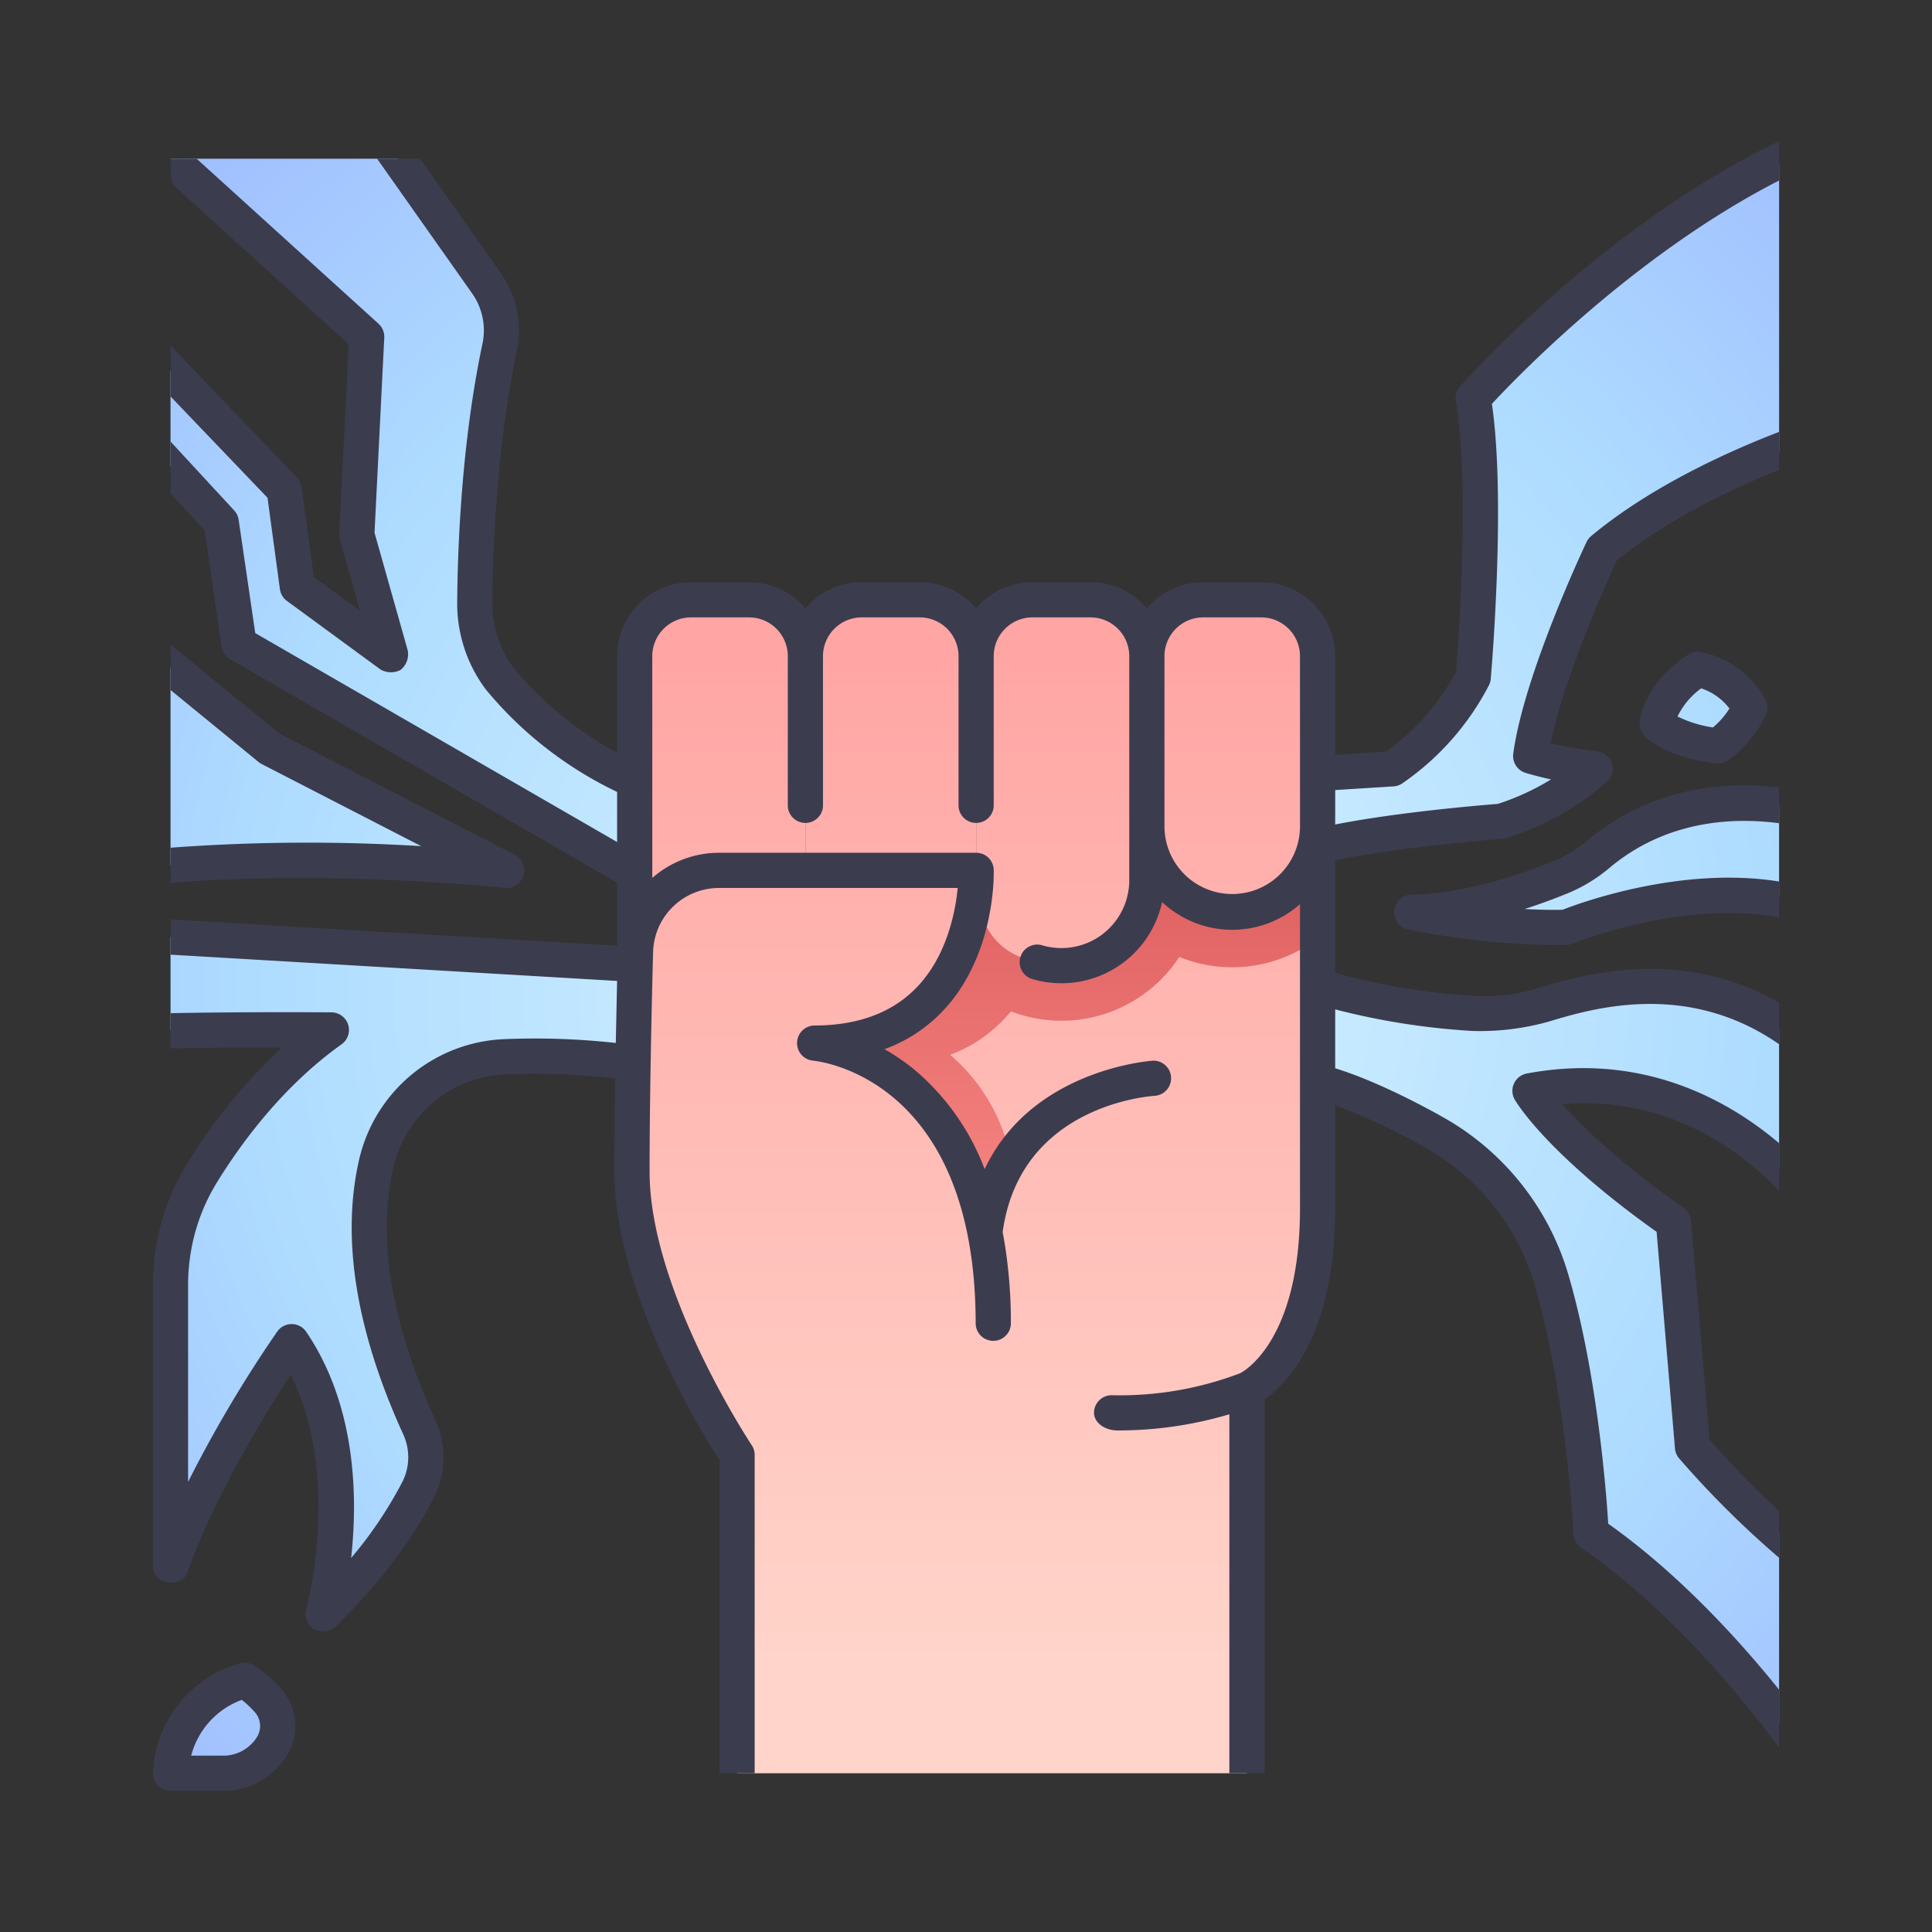 <svg xmlns="http://www.w3.org/2000/svg" version="1.1" xmlns:xlink="http://www.w3.org/1999/xlink" width="512" height="512" x="0" y="0" viewBox="0 0 340 340" style="enable-background:new 0 0 512 512" xml:space="preserve" class=""><rect x="0" y="0" width="340" height="340" fill="#333333" stroke="none"/><g><radialGradient id="a" cx="178.04" cy="172.882" r="267.221" gradientUnits="userSpaceOnUse"><stop offset="0" stop-color="#d9f4ff"></stop><stop offset=".5" stop-color="#aedcff"></stop><stop offset="1" stop-color="#95a4ff"></stop></radialGradient><radialGradient xlink:href="#a" id="d" cx="178.04" cy="172.882" r="267.221"></radialGradient><radialGradient xlink:href="#a" id="e" cx="174.765" cy="182.644" r="254.047"></radialGradient><radialGradient xlink:href="#a" id="f" cx="191.262" cy="170.588" r="239.882"></radialGradient><linearGradient id="b" x1="126.717" x2="126.717" y1="292.644" y2="80.035" gradientUnits="userSpaceOnUse"><stop offset="0" stop-color="#ffd4ca"></stop><stop offset="1" stop-color="#ff9d9d"></stop></linearGradient><linearGradient xlink:href="#b" id="g" x1="156.763" x2="156.763" y1="292.644" y2="80.035"></linearGradient><linearGradient xlink:href="#b" id="h" x1="177.46" x2="177.46" y1="307.662" y2="74.445"></linearGradient><linearGradient id="c" x1="197.343" x2="197.343" y1="215.994" y2="149.526" gradientUnits="userSpaceOnUse"><stop offset="0" stop-color="#f78784"></stop><stop offset="1" stop-color="#dd5e5e"></stop></linearGradient><linearGradient xlink:href="#c" id="i" x1="155.495" x2="155.495" y1="215.994" y2="149.526"></linearGradient><linearGradient xlink:href="#b" id="j" x1="186.808" x2="186.808" y1="292.644" y2="80.035"></linearGradient><linearGradient xlink:href="#b" id="k" x1="216.854" x2="216.854" y1="292.644" y2="80.035"></linearGradient><linearGradient xlink:href="#b" id="l" x1="143.009" x2="143.009" y1="292.644" y2="80.035"></linearGradient><path fill="url(#a)" d="M227.76 172.013s12.307 5.358 32.333 6.369a31.415 31.415 0 0 0 10.807-1.332c8.619-2.645 28.37-6.888 42.188 4.144v24.542s-16.824-18.539-43.837-13.772c0 0 5.035 8.856 24.75 22.779a1.3 1.3 0 0 1 .548.95l3.208 37.821a3.772 3.772 0 0 0 .82 2.049 88.679 88.679 0 0 0 14.511 14.263V303.2s-16.608-21.7-31.608-32.368a3.778 3.778 0 0 1-1.569-2.832c-.427-6.475-2.242-28.814-7.808-45.805a39.09 39.09 0 0 0-15.873-20.548c-6.8-4.425-16.516-9.686-26.881-11.895z" opacity="1" data-original="url(#a)"></path><path fill="url(#a)" d="m225.662 136.517 19.383-1.22a44.487 44.487 0 0 0 13.389-14.564 7.355 7.355 0 0 0 .952-3.062c.506-6.486 2.277-32.09.025-46.677a1.9 1.9 0 0 1 .489-1.594c4.172-4.464 28.327-29.6 53.193-40.414v50.662a103.223 103.223 0 0 0-29.126 15.523 9.637 9.637 0 0 0-2.934 3.672c-2.7 5.976-10.153 23.155-11.653 34.2a64.694 64.694 0 0 0 11.343 2.252 45.63 45.63 0 0 1-14.753 8.638 11.841 11.841 0 0 1-3.361.671 386.714 386.714 0 0 0-38.755 4.06zM70.019 27.935H30.008l33.714 30.594a2.3 2.3 0 0 1 .754 1.824L62.957 90.74a20.507 20.507 0 0 0 .746 6.594l5.079 17.976-15.4-11.279a3.083 3.083 0 0 1-1.233-2.073l-2-14.782a3.074 3.074 0 0 0-.828-1.718L30.008 65.286V81.91a.906.906 0 0 0 .24.614l7.2 7.792a7.088 7.088 0 0 1 1.806 3.784l2.6 17.769a3.086 3.086 0 0 0 1.51 2.224l73.707 42.553v-17.328s-21.1-5.85-32.07-24.229a10.421 10.421 0 0 1-1.449-5.251c-.07-7.509.159-29.284 4.539-49.457a12.6 12.6 0 0 0-2.074-9.962zM30.008 164.912l85.517 5.032v17.731A127.51 127.51 0 0 0 86 186.151a21.164 21.164 0 0 0-18.4 13.875c-3.656 10.232-5.02 27.2 6.723 52.3a9.782 9.782 0 0 1 .019 8.292c-2.32 4.968-7.336 13.534-17.472 23.44 0 0 7.879-28.09-5.545-47.935 0 0-14.612 20.72-21.314 39.689v-50.528a34.531 34.531 0 0 1 4.9-17.775c4.565-7.609 12.342-18.362 23.419-26.254 0 0-13.153-.584-28.318 0z" opacity="1" data-original="url(#a)"></path><path fill="url(#a)" d="m47.285 299.4.093.109a6.617 6.617 0 0 1 .406 7.923l-.067.1a10.116 10.116 0 0 1-8.428 4.529h-5.751a3.006 3.006 0 0 1-2.9-3.807 17.482 17.482 0 0 1 7.292-10.243 7.154 7.154 0 0 1 9.355 1.389z" opacity="1" data-original="url(#a)"></path><path fill="url(#a)" d="m30.008 117.425 14.237 11.646a39.5 39.5 0 0 0 6.926 4.542l37.995 19.555s-35.248-3.239-59.158-.94z" opacity="1" data-original="url(#a)"></path><path fill="url(#a)" d="M296.824 119.215a17.251 17.251 0 0 0-3.535 3.931 4.349 4.349 0 0 0 1.967 6.376 26.1 26.1 0 0 0 4.974 1.422 4.413 4.413 0 0 0 3.837-1.1 17.523 17.523 0 0 0 2.262-2.551 4.321 4.321 0 0 0-.353-5.464 13.374 13.374 0 0 0-4.685-3.284 4.379 4.379 0 0 0-4.467.67z" opacity="1" data-original="url(#a)"></path><path fill="url(#a)" d="M248.417 160.539a137.587 137.587 0 0 0 25.537 2.673 8.98 8.98 0 0 0 3.066-.572c4.8-1.774 20.984-7.124 36.068-4.751v-16.011a40.7 40.7 0 0 0-32.351 8.913 21.668 21.668 0 0 1-5.7 3.415c-5.556 2.306-16.437 6.21-26.62 6.333z" opacity="1" data-original="url(#a)"></path><path fill="url(#b)" d="M122.542 105.509h8.545a10.653 10.653 0 0 1 10.653 10.653v56.88h-30.046v-56.685a10.848 10.848 0 0 1 10.848-10.848z" opacity="1" data-original="url(#b)"></path><path fill="url(#b)" d="M153.379 105.509h6.766a11.64 11.64 0 0 1 11.64 11.64v55.893H141.74v-55.893a11.64 11.64 0 0 1 11.639-11.64z" opacity="1" data-original="url(#b)"></path><path fill="url(#b)" d="m125.9 247.919 3.813 8.081v56.065h89.734V244.48s12.429-5.153 12.429-31.831v-74.943l-59.35 15.421-49.483 39.817z" opacity="1" data-original="url(#b)"></path><path fill="url(#c)" d="M231.876 145.474a15.023 15.023 0 0 1-15.022 15.026 15.021 15.021 0 0 1-15.02-14.985v9.368a15.022 15.022 0 0 1-15.026 15.017 15.022 15.022 0 0 1-15.023-15.022v-1.158l-8.976 7.223a24.747 24.747 0 0 0 44.722 7.46 24.7 24.7 0 0 0 24.345-3.276z" opacity="1" data-original="url(#c)"></path><path fill="url(#c)" d="M177.46 202.045a32.279 32.279 0 0 0-10.26-16.421c15.77-5.749 19.769-25.3 20.75-36.5l-15.42 4.007-49.483 39.817.212 4.076 43.41 27.149a7.178 7.178 0 0 0 6.4.611c5.023-9.416 4.391-22.739 4.391-22.739z" opacity="1" data-original="url(#c)"></path><path fill="url(#b)" d="M190.728 105.509h-7.84a11.1 11.1 0 0 0-11.1 11.1v38.271c.155 8.219 3.758 13.232 11.321 14.563a15.059 15.059 0 0 0 3.7.459 15.022 15.022 0 0 0 15.023-15.022v-38.268a11.1 11.1 0 0 0-11.104-11.103z" opacity="1" data-original="url(#b)"></path><path fill="url(#b)" d="M212.876 105.509h8.152a10.848 10.848 0 0 1 10.848 10.848v29.116a15.023 15.023 0 0 1-15.022 15.027 15.023 15.023 0 0 1-15.023-15.023v-28.922a11.045 11.045 0 0 1 11.045-11.046z" opacity="1" data-original="url(#b)"></path><path fill="url(#b)" d="M126.591 153.127h38.591a6.007 6.007 0 0 1 5.911 7.123c-1.714 8.984-7.614 23.272-27.8 23.272 0 0 31.509 2.576 31.509 49.457L129.713 256s-18.493-27.658-18.493-49.81c0-12.482.327-27.744.612-38.69a14.759 14.759 0 0 1 14.759-14.373z" opacity="1" data-original="url(#b)"></path><g fill="#3c3c4f"><path d="M44.67 293.069a3.092 3.092 0 0 0-2.458-.327 20.93 20.93 0 0 0-15.3 19.27 3.1 3.1 0 0 0 3.1 3.149h9.281a13.175 13.175 0 0 0 10.994-5.892 9.89 9.89 0 0 0-.647-11.88 22.546 22.546 0 0 0-4.97-4.32zm.457 12.771a7 7 0 0 1-5.838 3.129h-5.645a14.289 14.289 0 0 1 8.906-9.821 17.235 17.235 0 0 1 2.388 2.274 3.679 3.679 0 0 1 .189 4.418zM299.347 114.757a3.09 3.09 0 0 0-2.138.373c-.3.179-7.472 4.461-8.631 11.75a3.094 3.094 0 0 0 .761 2.564c.555.613 3.766 3.725 12.531 4.9a3.246 3.246 0 0 0 2.059-.449 20.062 20.062 0 0 0 6.828-8.076 3.1 3.1 0 0 0-.036-2.638 16.662 16.662 0 0 0-11.374-8.424zm2.109 13.261a21.054 21.054 0 0 1-6.243-1.927 13.309 13.309 0 0 1 4.168-4.952 10.336 10.336 0 0 1 4.973 3.542 14.394 14.394 0 0 1-2.898 3.337zM313.088 155.13c-17.07-2.738-34.692 3.642-38.11 4.973a91.409 91.409 0 0 1-6.669-.13c2.891-.928 5.4-1.88 7.3-2.654a27.651 27.651 0 0 0 7.487-4.466c10.132-8.584 22-9.033 29.989-7.979v-6.305c-9.169-1.1-22.365-.292-33.992 9.56a21.5 21.5 0 0 1-5.818 3.454c-5.257 2.14-15.483 5.746-24.9 5.86a3.1 3.1 0 0 0-.606 6.124 139.911 139.911 0 0 0 25.63 2.744c.762 0 1.527-.01 2.288-.031a3.1 3.1 0 0 0 1.1-.232c.231-.1 19.186-7.762 36.3-4.619zM313.088 265.9c-5.726-5.258-10.547-10.608-12.236-12.526l-3.269-38.541a3.094 3.094 0 0 0-1.306-2.272c-11.539-8.1-18-14.464-21.323-18.249 19-1.565 31.972 8.749 38.134 15.206v-8.338c-8.9-7.545-24.03-16.095-44.41-12.258a3.1 3.1 0 0 0-2.119 4.573c.219.384 5.488 9.41 24.976 23.295l3.233 38.114a3.088 3.088 0 0 0 .729 1.747 166.752 166.752 0 0 0 17.591 17.491zM61.365 60.571 59.7 93.943a3.108 3.108 0 0 0 .112 1l3.545 12.557-8.137-5.962-2.139-15.77a3.1 3.1 0 0 0-.831-1.725L30.008 60.809v8.955L47.08 87.6l2.18 16.076a3.1 3.1 0 0 0 1.238 2.082l16.454 12.054a3.663 3.663 0 0 0 3.536.086 3.518 3.518 0 0 0 1.221-3.612l-5.8-20.537 1.716-34.328a3.1 3.1 0 0 0-1.012-2.447l-32-29.035h-4.605v2.807a3.1 3.1 0 0 0 1.018 2.3zM30.008 121.425l15.5 12.678a3.1 3.1 0 0 0 .543.357l28.071 14.448a325.733 325.733 0 0 0-44.114.276v6.216c27.6-2.409 58.489.813 58.829.851a3.1 3.1 0 0 0 1.746-5.832L49.175 129.1l-19.167-15.675z" fill="#3c3c4f" opacity="1" data-original="#3c3c4f"></path><path d="M32.928 276.84c4.754-13.456 13.723-28.024 18.217-34.9 9.048 18.011 2.809 41.037 2.741 41.282a3.1 3.1 0 0 0 1.4 3.5 3.514 3.514 0 0 0 3.743-.449c9.457-9.242 14.614-17.4 17.274-22.627a15.777 15.777 0 0 0 .285-13.787c-7.805-17.109-10.259-32.136-7.294-44.662a21.131 21.131 0 0 1 19.481-16.117 125.705 125.705 0 0 1 19.491.694 1098.39 1098.39 0 0 0-.143 16.457c0 20.985 15.4 45.931 18.493 50.732v55.1h6.193v-56.021a3.079 3.079 0 0 0-.52-1.717c-.18-.27-17.971-27.151-17.971-48.091 0-12.522.332-27.907.612-38.609a11.6 11.6 0 0 1 11.663-11.357h41.948c-.411 4.229-1.907 12.039-7.3 17.581-4.276 4.394-10.315 6.622-17.95 6.622a3.1 3.1 0 0 0-.266 6.18c1.171.107 28.679 3.112 28.679 46.373a3.1 3.1 0 0 0 6.192 0 85.913 85.913 0 0 0-1.442-16.213c3.069-22.357 25.888-23.915 26.864-23.97a3.1 3.1 0 0 0-.328-6.183c-.249.013-21.341 1.356-29.71 19.087a42.461 42.461 0 0 0-12.263-17.418 37.2 37.2 0 0 0-5.362-3.691 26.631 26.631 0 0 0 10.063-6.508c9.527-9.831 9.183-24.436 9.164-25.053a3.1 3.1 0 0 0-3.095-3h-45.196a17.805 17.805 0 0 0-11.8 4.427v-39.031a6.832 6.832 0 0 1 6.824-6.823h10.2a6.831 6.831 0 0 1 6.825 6.823v26.407a3.1 3.1 0 0 0 6.192 0v-26.407a6.831 6.831 0 0 1 6.824-6.823h10.205a6.831 6.831 0 0 1 6.824 6.823v26.407a3.1 3.1 0 0 0 6.192 0v-26.407a6.832 6.832 0 0 1 6.824-6.823h10.206a6.831 6.831 0 0 1 6.824 6.823v39.45a11.94 11.94 0 0 1-15.435 11.4 3.1 3.1 0 0 0-1.82 5.918 18.123 18.123 0 0 0 23.033-13.5 18.015 18.015 0 0 0 24.267.376v53.57c0 23.89-10.462 28.943-10.519 28.971l-.033.017c-.01 0-.02 0-.029.009a59.338 59.338 0 0 1-22.518 3.852h-.052a3.1 3.1 0 0 0-3.095 3.044c-.028 1.711 1.78 3.157 4.183 3.157a68.578 68.578 0 0 0 19.634-2.845v63.169h6.192v-65.783c3.917-2.727 12.43-11.227 12.43-33.585v-18.169a110.068 110.068 0 0 1 17.322 8.294 40.761 40.761 0 0 1 17.784 23.305c5.588 19.112 6.837 43.611 6.849 43.856a3.1 3.1 0 0 0 1.34 2.4c15.588 10.7 28.55 26.689 34.82 35.154v-10.175c-7.036-8.747-17.6-20.373-30.062-29.208-.363-5.78-1.96-26.515-7-43.765a46.945 46.945 0 0 0-20.48-26.841c-2.219-1.366-12.34-7.024-20.569-9.542v-10.364a125.4 125.4 0 0 0 24.1 3.792 44.559 44.559 0 0 0 13.476-1.643c7.641-2.3 24.293-7.295 40.537 3.977v-7.315c-17.537-10.026-34.96-4.805-42.32-2.592a30.357 30.357 0 0 1-11.34 1.391 113.822 113.822 0 0 1-24.455-4.039v-19.8c11.764-2.46 29.249-3.78 29.43-3.793a3.111 3.111 0 0 0 .682-.129 48.738 48.738 0 0 0 17.764-9.946 3.1 3.1 0 0 0-1.8-5.325 65.5 65.5 0 0 1-8.153-1.429c2.376-11.779 10.037-28.709 11.621-32.137 9.017-7.352 20.712-12.8 28.568-15.968v-6.671c-8.248 3.163-22.325 9.373-33.06 18.321a3.1 3.1 0 0 0-.816 1.053c-.449.948-11.022 23.376-12.9 37.245a3.1 3.1 0 0 0 2.131 3.372c.121.039 1.826.575 4.519 1.162a43.209 43.209 0 0 1-9.37 4.312c-2.557.2-17.378 1.41-28.614 3.623v-6.06l10.267-.646a3.107 3.107 0 0 0 1.448-.466 47.4 47.4 0 0 0 15.33-17.312 3.108 3.108 0 0 0 .329-1.142c.114-1.307 2.687-31.322.206-48.4 4.621-4.985 25.232-26.337 50.535-39.307v-6.925c-30.978 14.89-55.07 41.974-56.149 43.2a3.094 3.094 0 0 0-.728 2.571c2.533 14.734.383 43.188.017 47.71a42.357 42.357 0 0 1-12.223 13.941l-9.032.569v-17.359a13.032 13.032 0 0 0-13.017-13.016h-10.2a12.985 12.985 0 0 0-9.92 4.609 12.987 12.987 0 0 0-9.92-4.609h-10.211a12.987 12.987 0 0 0-9.92 4.609 12.985 12.985 0 0 0-9.92-4.609H151.66a12.985 12.985 0 0 0-9.92 4.609 12.987 12.987 0 0 0-9.921-4.609h-10.2a13.031 13.031 0 0 0-13.019 13.016v17.023a63.114 63.114 0 0 1-18.2-14.937 19.019 19.019 0 0 1-3.756-11.644c.074-9.23.733-27.242 4.316-44.161a17.49 17.49 0 0 0-2.849-13.726L73.944 27.935h-7.578l16.7 23.671a11.293 11.293 0 0 1 1.845 8.863c-3.7 17.45-4.375 35.931-4.451 45.4a25.233 25.233 0 0 0 5.022 15.445 67.807 67.807 0 0 0 23.118 18.053v8.812l-63.683-36.764L42 91.48a3.093 3.093 0 0 0-.789-1.653L30.008 77.7v9.126l6 6.5 3 20.47a3.1 3.1 0 0 0 1.516 2.233l68.075 39.3v11.1l-78.59-4.625v6.2l78.59 4.624s-.156 7.254-.225 10.916a129.309 129.309 0 0 0-19.9-.659 27.353 27.353 0 0 0-25.2 20.871c-3.289 13.9-.7 30.267 7.686 48.658a9.62 9.62 0 0 1-.168 8.406 72.841 72.841 0 0 1-9 13.368c1.163-10.465.99-26.677-7.9-39.814a3.1 3.1 0 0 0-5.095-.049A223.834 223.834 0 0 0 33.1 260.794v-34.656a34.961 34.961 0 0 1 .668-6.8 34.064 34.064 0 0 1 4.417-11.269c4.345-7.05 11.677-16.987 21.934-24.294a3.1 3.1 0 0 0-1.771-5.618c-.179 0-14.79-.12-28.344.147v6.196c6.95-.139 14.2-.175 19.626-.176a97 97 0 0 0-16.716 20.5 40.235 40.235 0 0 0-5.219 13.31 41.169 41.169 0 0 0-.787 8.007v49.67c.076 2.825 4.849 3.841 6.02 1.029zM228.78 145.516a11.927 11.927 0 0 1-23.853 0v-30.045a6.831 6.831 0 0 1 6.824-6.823h10.2a6.831 6.831 0 0 1 6.824 6.823z" fill="#3c3c4f" opacity="1" data-original="#3c3c4f"></path></g></g></svg>